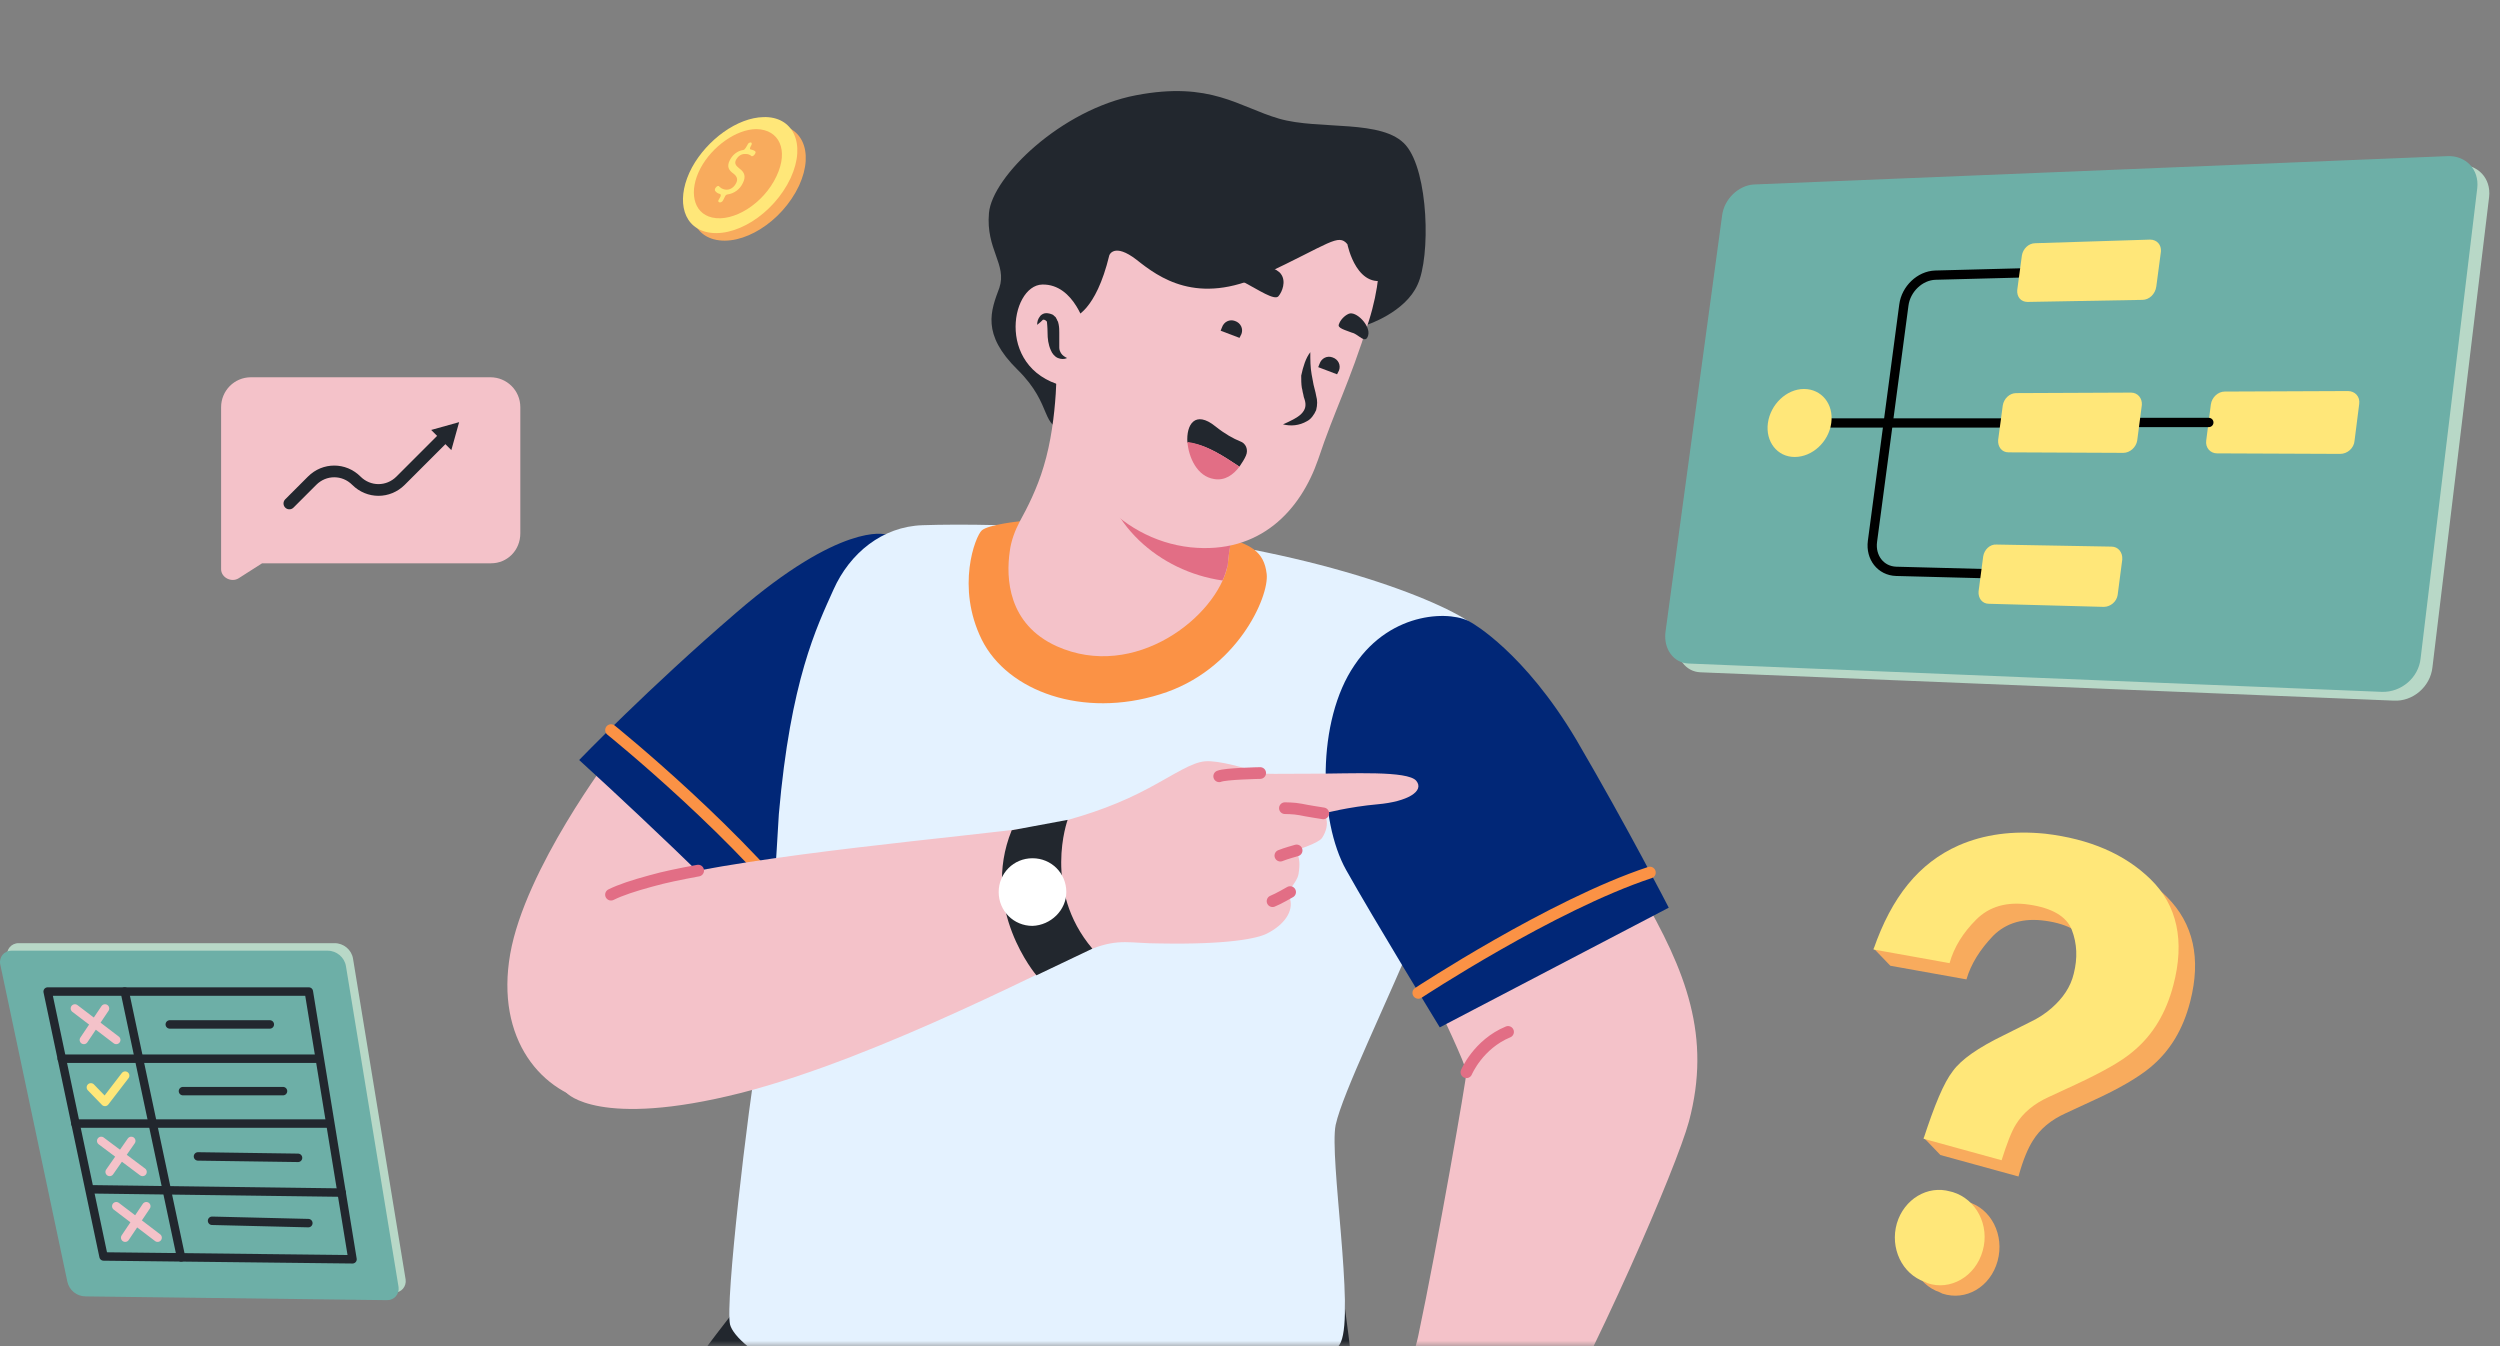 <svg width="234" height="126" viewBox="0 0 234 126" fill="none" xmlns="http://www.w3.org/2000/svg">
<rect x="0" y="0" width="234" height="126" fill="#808080" stroke="none"/>
<mask id="mask0_165_703" style="mask-type:alpha" maskUnits="userSpaceOnUse" x="41" y="0" width="125" height="126">
<rect x="41.402" width="124.202" height="126" rx="6.088" fill="#0052FE"/>
</mask>
<g mask="url(#mask0_165_703)">
<path d="M69.914 121.184C69.914 121.184 51.344 144.442 50.796 152.174C50.248 159.906 81.299 159.602 81.36 158.019C81.481 156.436 86.596 147.425 89.031 147.242C90.614 147.12 93.049 146.999 93.475 148.947C94.084 151.687 93.475 157.41 93.475 157.41L120.203 169.952L122.821 158.81C122.821 158.81 127.326 151.565 127.326 139.632C127.326 127.699 123.856 110.103 123.856 110.103C123.856 110.103 72.958 115.461 69.914 121.184Z" fill="#22272E"/>
<path d="M127.94 30.407C127.94 30.407 131.532 29.251 132.689 26.633C133.907 24.015 133.724 16.1 131.593 13.604C129.462 11.107 123.495 12.203 119.721 11.107C115.946 10.011 113.328 7.576 106.326 8.916C99.325 10.255 92.871 16.526 92.567 19.935C92.262 23.345 94.272 24.745 93.541 26.937C92.749 29.068 91.836 31.26 95.246 34.608C98.655 37.957 97.316 40.149 99.873 40.149C102.43 40.149 97.803 32.356 101.09 25.659C104.439 19.022 126.113 22.858 127.94 30.407Z" fill="#22272E"/>
<path d="M57.193 70.712C57.193 70.712 49.157 81.306 47.757 89.281C46.356 97.257 50.679 102.432 56.037 103.285C61.394 104.137 79.355 80.697 80.207 75.948C80.999 71.199 59.751 66.998 57.193 70.712Z" fill="#F4C2C9"/>
<path d="M82.824 50.012C82.824 50.012 78.745 48.855 68.943 57.318C60.724 64.38 54.209 71.138 54.209 71.138C54.209 71.138 71.5 86.846 73.874 90.925C73.874 90.925 84.529 78.627 85.442 66.207C86.355 53.726 84.346 49.525 82.824 50.012Z" fill="#012777"/>
<path d="M57.193 68.338C57.193 68.338 69.674 78.383 76.433 87.638" stroke="#FB9245" stroke-width="1.096" stroke-miterlimit="10" stroke-linecap="round" stroke-linejoin="round"/>
<path d="M78.015 55.187C79.537 51.777 82.582 49.281 86.356 49.159C90.009 49.038 95.55 49.099 103.586 49.647C120.877 50.864 134.211 55.796 137.742 58.353C141.273 60.91 136.95 76.74 133.297 85.507C129.644 94.274 125.687 102.25 125.017 105.294C124.408 108.338 126.783 122.706 125.504 125.629C124.226 128.551 110.649 133.604 93.358 132.63C76.067 131.595 68.883 126.055 68.335 123.985C67.848 121.976 69.979 103.954 71.014 97.805C72.049 91.656 72.779 78.14 72.901 76.192C73.997 63.65 76.432 58.718 78.015 55.187Z" fill="#E4F2FF"/>
<path d="M153.513 83.498C149.19 76.07 134.213 90.864 134.578 94.152C134.578 94.152 137.257 99.753 137.257 100.362C137.257 100.971 134.578 116.374 132.752 125.02C132.204 127.699 130.56 130.682 128.551 133.544C133.3 135.309 138.109 136.77 143.041 137.744C149.495 126.481 156.922 109.251 158.079 104.989C160.21 97.014 157.836 90.925 153.513 83.498Z" fill="#F4C2C9"/>
<path d="M137.258 100.362C137.258 100.362 138.354 97.744 141.154 96.587" stroke="#E26E85" stroke-width="1.096" stroke-miterlimit="10" stroke-linecap="round" stroke-linejoin="round"/>
<path d="M137.747 58.292C137.747 58.292 142.679 61.032 147.549 69.251C152.359 77.47 156.195 84.959 156.195 84.959L134.764 96.161C134.764 96.161 128.554 85.994 125.997 81.427C123.44 76.861 123.196 67.485 126.788 62.249C130.259 57.074 136.043 57.135 137.747 58.292Z" fill="#012777"/>
<path d="M132.754 92.934C132.754 92.934 145.235 84.715 154.428 81.671" stroke="#FB9245" stroke-width="1.096" stroke-miterlimit="10" stroke-linecap="round" stroke-linejoin="round"/>
<path d="M95.426 48.794C95.426 48.794 92.504 49.099 91.895 49.647C91.286 50.194 89.46 54.943 91.895 59.875C94.33 64.746 101.393 67.242 108.577 64.989C115.761 62.797 118.805 55.857 118.562 53.726C118.318 51.595 117.04 50.925 114.422 50.255C111.804 49.586 95.426 48.794 95.426 48.794Z" fill="#FB9245"/>
<path d="M98.899 33.513C98.899 33.513 99.082 39.114 97.681 43.68C97.073 45.75 96.098 47.637 95.49 48.733C95.002 49.647 94.637 50.621 94.515 51.595C94.15 54.091 94.333 58.414 98.899 60.484C106.205 63.771 113.876 57.744 114.911 52.934C114.911 52.934 115.337 47.942 116.433 45.933C117.529 43.984 102.43 31.625 98.899 33.513Z" fill="#F4C2C9"/>
<path d="M114.425 54.334C114.668 53.847 114.79 53.36 114.912 52.934C114.912 52.934 114.972 51.96 115.216 50.681C110.163 49.829 105.718 46.907 102.979 42.949C103.344 48.916 108.458 53.482 114.425 54.334Z" fill="#E26E85"/>
<path d="M53.052 102.31C53.052 102.31 56.035 105.659 69.308 102.31C82.519 98.962 99.688 89.707 102.245 88.794C104.802 87.82 105.777 88.307 108.516 88.307C115.031 88.429 117.71 87.82 118.562 87.394C120.267 86.542 121.058 85.263 120.754 84.167C120.449 83.071 121.363 82.767 121.545 81.793C121.85 79.966 121.18 79.723 121.363 79.601C121.545 79.479 123.372 78.931 123.737 78.444C124.65 77.044 123.92 76.131 123.92 76.131C123.92 76.131 126.233 75.522 128.973 75.278C131.713 75.035 133.357 74.061 132.565 73.086C131.774 72.112 126.416 72.417 122.946 72.417C119.475 72.417 118.258 72.478 118.014 72.356C116.675 71.93 114.057 71.138 112.778 71.26C111.5 71.382 110.038 72.417 107.542 73.756C105.046 75.096 102.245 76.192 98.592 77.105C95.792 77.835 76.979 79.296 65.35 81.488C63.706 81.793 62.184 82.097 60.906 82.462C59.323 82.889 58.044 83.315 57.192 83.741C50.86 87.15 45.319 96.1 53.052 102.31Z" fill="#F4C2C9"/>
<path d="M123.86 76.131C123.86 76.131 122.277 75.887 121.729 75.765C121.12 75.644 120.268 75.644 120.268 75.644" stroke="#E26E85" stroke-width="1.096" stroke-miterlimit="10" stroke-linecap="round" stroke-linejoin="round"/>
<path d="M121.364 79.601C121.364 79.601 120.268 79.905 119.842 80.088" stroke="#E26E85" stroke-width="1.096" stroke-miterlimit="10" stroke-linecap="round" stroke-linejoin="round"/>
<path d="M120.755 83.497C120.755 83.497 119.598 84.167 119.111 84.35" stroke="#E26E85" stroke-width="1.096" stroke-miterlimit="10" stroke-linecap="round" stroke-linejoin="round"/>
<path d="M102.244 88.794C97.556 83.254 99.93 76.74 99.93 76.74L94.695 77.714C91.711 85.081 97.008 91.29 97.008 91.29L102.244 88.794Z" fill="#22272E"/>
<path d="M117.953 72.356C117.953 72.356 114.665 72.417 114.117 72.66" stroke="#E26E85" stroke-width="1.096" stroke-miterlimit="10" stroke-linecap="round" stroke-linejoin="round"/>
<path d="M65.348 81.488C63.704 81.793 62.182 82.097 60.903 82.463C59.32 82.889 58.042 83.315 57.19 83.741" stroke="#E26E85" stroke-width="1.096" stroke-miterlimit="10" stroke-linecap="round" stroke-linejoin="round"/>
<path d="M99.808 83.497C99.808 81.732 98.408 80.332 96.642 80.332C94.877 80.332 93.477 81.732 93.477 83.497C93.477 85.263 94.877 86.663 96.642 86.663C98.347 86.603 99.808 85.202 99.808 83.497Z" fill="white"/>
<path d="M128.673 20.057C128.673 20.057 130.012 24.076 128.125 30.042C126.237 36.069 124.959 38.261 123.376 43.01C121.732 47.759 117.957 51.899 111.443 51.229C104.624 50.499 99.266 44.289 98.962 36.557C98.657 28.824 97.988 16.77 107.181 14.639C116.253 12.569 127.09 17.987 128.673 20.057Z" fill="#F4C2C9"/>
<path d="M122.645 32.965C122.645 33.695 122.645 34.365 122.767 35.035C122.828 35.339 122.889 35.704 122.949 36.009C123.01 36.191 123.01 36.313 123.071 36.496L123.132 36.739L123.193 37.044C123.315 37.47 123.315 37.896 123.193 38.383C123.01 38.809 122.706 39.236 122.341 39.418C121.61 39.844 120.818 39.905 120.088 39.722C120.758 39.418 121.427 39.114 121.793 38.748C122.219 38.322 122.28 37.896 122.097 37.348L122.036 37.165L121.975 36.861C121.914 36.678 121.914 36.496 121.854 36.313C121.793 35.948 121.793 35.522 121.793 35.156C121.975 34.304 122.219 33.512 122.645 32.965Z" fill="#22272E"/>
<path d="M100.545 29.677C100.545 29.677 102.554 29.19 103.832 23.893C103.832 23.893 104.259 22.675 106.39 24.319C108.46 25.963 112.052 28.642 118.262 25.719C124.472 22.797 125.263 21.823 126.116 22.858C126.116 22.858 127.029 27.485 130.195 26.024C133.361 24.623 131.656 16.343 121.184 13.665C110.712 10.986 103.284 11.899 99.936 17.744C96.526 23.649 97.866 29.311 100.545 29.677Z" fill="#22272E"/>
<path d="M119.662 27.729C120.027 27.302 120.392 26.328 119.905 25.659C119.236 24.624 114.669 23.893 113.573 24.806C112.478 25.72 115.217 25.841 116.496 26.45C117.774 27.12 119.296 28.155 119.662 27.729Z" fill="#22272E"/>
<path d="M125.324 30.346C125.445 29.981 125.811 29.555 126.237 29.372C126.907 29.068 128.307 30.468 128.063 31.382C127.82 32.295 127.15 31.26 126.541 31.138C125.932 30.895 125.141 30.712 125.324 30.346Z" fill="#22272E"/>
<path d="M116.2 31.26C116.383 30.773 116.139 30.225 115.591 30.042C115.104 29.86 114.556 30.103 114.374 30.651L114.252 30.955L116.018 31.625L116.2 31.26Z" fill="#22272E"/>
<path d="M125.333 34.669C125.516 34.182 125.272 33.634 124.724 33.452C124.237 33.269 123.689 33.513 123.507 34.06L123.385 34.365L125.15 35.035L125.333 34.669Z" fill="#22272E"/>
<path d="M101.641 30.712C101.641 30.712 100.606 26.572 97.562 26.633C94.518 26.694 93.117 34.974 100.119 36.252" fill="#F4C2C9"/>
<path d="M97.078 30.407C97.078 30.103 97.139 29.859 97.382 29.555C97.504 29.433 97.687 29.311 97.93 29.311C98.113 29.311 98.357 29.372 98.478 29.433C98.539 29.433 98.661 29.555 98.722 29.616C98.844 29.677 98.844 29.799 98.905 29.859C98.966 29.981 98.966 30.042 99.026 30.103C99.026 30.164 99.087 30.286 99.087 30.346C99.148 30.651 99.148 30.895 99.148 31.138C99.148 31.625 99.148 32.112 99.148 32.538C99.148 32.721 99.209 32.904 99.331 33.086C99.453 33.269 99.635 33.391 99.879 33.512C99.635 33.634 99.331 33.634 99.026 33.512C98.722 33.391 98.478 33.086 98.357 32.782C98.113 32.234 98.052 31.686 98.052 31.138C98.052 30.651 97.991 30.103 97.991 30.103C97.87 29.981 97.809 29.92 97.626 29.92C97.504 30.042 97.322 30.225 97.078 30.407Z" fill="#22272E"/>
<path d="M116.011 43.68C116.254 43.315 116.498 42.949 116.62 42.645C116.863 42.097 116.62 41.488 116.072 41.306C115.463 41.062 114.672 40.636 113.758 39.905C111.871 38.383 111.019 39.723 111.14 41.427C112.967 41.61 114.611 42.767 116.011 43.68Z" fill="#22272E"/>
<path d="M111.141 41.366C111.262 42.828 112.054 44.593 113.637 44.837C114.672 45.019 115.463 44.411 116.011 43.68C114.611 42.767 112.967 41.61 111.141 41.366Z" fill="#E26E85"/>
</g>
<path d="M224.062 65.579L159.167 62.927C157.769 62.879 156.804 61.577 156.997 59.986L162.301 20.981C162.494 19.438 163.844 18.185 165.242 18.088L230.137 15.436C231.921 15.34 233.175 16.69 232.982 18.426L227.678 62.445C227.485 64.277 225.846 65.675 224.062 65.579Z" fill="#B8D8C7"/>
<path d="M222.953 64.759L158.057 62.107C156.659 62.059 155.695 60.757 155.888 59.166L161.191 20.161C161.384 18.619 162.734 17.365 164.132 17.269L229.028 14.617C230.812 14.52 232.065 15.87 231.872 17.606L226.569 61.625C226.376 63.457 224.737 64.807 222.953 64.759Z" fill="#6DAFA7"/>
<path d="M171.41 39.591H188.574" stroke="black" stroke-width="0.868" stroke-miterlimit="10" stroke-linecap="round" stroke-linejoin="round"/>
<path d="M186.736 53.718L177.479 53.477C176.032 53.429 175.068 52.175 175.261 50.681L178.202 28.55C178.395 27.056 179.696 25.802 181.143 25.754L190.4 25.513" stroke="black" stroke-width="0.868" stroke-miterlimit="10" stroke-linecap="round" stroke-linejoin="round"/>
<path d="M200.529 28.068L189.777 28.261C189.15 28.261 188.764 27.779 188.813 27.152L189.247 23.922C189.343 23.295 189.873 22.765 190.5 22.765L201.252 22.427C201.879 22.427 202.312 22.91 202.264 23.536L201.83 26.815C201.734 27.538 201.155 28.068 200.529 28.068Z" fill="#FFE779"/>
<path d="M219.038 42.484L207.515 42.436C206.888 42.436 206.406 41.906 206.503 41.231L206.936 37.856C207.033 37.181 207.611 36.65 208.238 36.65L219.761 36.602C220.436 36.602 220.918 37.133 220.822 37.807L220.388 41.231C220.34 41.954 219.713 42.484 219.038 42.484Z" fill="#FFE779"/>
<path d="M196.909 56.804L186.158 56.514C185.531 56.514 185.145 55.984 185.194 55.357L185.627 52.079C185.724 51.452 186.254 50.922 186.881 50.97L197.633 51.163C198.259 51.163 198.693 51.693 198.645 52.368L198.211 55.695C198.115 56.322 197.536 56.804 196.909 56.804Z" fill="#FFE779"/>
<path d="M200.238 39.543H206.747" stroke="black" stroke-width="0.868" stroke-miterlimit="10" stroke-linecap="round" stroke-linejoin="round"/>
<path d="M198.741 42.388L187.99 42.34C187.363 42.34 186.977 41.809 187.026 41.182L187.459 37.952C187.556 37.325 188.086 36.795 188.713 36.795L199.465 36.747C200.091 36.747 200.525 37.277 200.477 37.904L200.043 41.231C199.947 41.857 199.368 42.388 198.741 42.388Z" fill="#FFE779"/>
<path d="M171.407 39.591C171.648 37.807 170.49 36.409 168.851 36.409C167.212 36.409 165.717 37.856 165.476 39.591C165.235 41.327 166.344 42.773 167.983 42.773C169.623 42.773 171.165 41.375 171.407 39.591Z" fill="#FFE779"/>
<path d="M45.962 52.725H24.531L22.339 54.125C21.669 54.551 20.695 54.064 20.695 53.273V38.113C20.695 36.591 21.913 35.312 23.496 35.312H45.901C47.423 35.312 48.702 36.53 48.702 38.113V49.924C48.702 51.507 47.484 52.725 45.962 52.725Z" fill="#F4C2C9"/>
<path d="M27.084 47.124L29.215 44.993C30.372 43.836 32.198 43.836 33.355 44.993C34.512 46.15 36.338 46.15 37.495 44.993L41.574 40.913" stroke="#22272E" stroke-width="1.096" stroke-linecap="round" stroke-linejoin="round"/>
<path d="M42.245 42.131L42.975 39.513L40.357 40.244L42.245 42.131Z" fill="#22272E"/>
<path d="M6.971 119.277L0.684 89.556C0.552 88.896 1.036 88.281 1.739 88.281H31.328C32.163 88.281 32.911 88.896 33.043 89.731L37.967 119.76C38.055 120.42 37.571 120.991 36.912 120.991L8.686 120.64C7.806 120.64 7.147 120.068 6.971 119.277Z" fill="#B8D8C7"/>
<path d="M6.309 119.98L0.022 90.259C-0.11 89.6 0.373 88.984 1.077 88.984H30.666C31.501 88.984 32.249 89.6 32.381 90.435L37.305 120.464C37.393 121.123 36.909 121.695 36.25 121.695L8.024 121.343C7.188 121.343 6.485 120.772 6.309 119.98Z" fill="#6DAFA7"/>
<path d="M9.693 117.606L4.461 92.809H28.906L32.995 117.87L9.693 117.606Z" stroke="#22272E" stroke-width="0.791" stroke-miterlimit="10" stroke-linecap="round" stroke-linejoin="round"/>
<path d="M11.674 92.809L16.95 117.694" stroke="#22272E" stroke-width="0.791" stroke-miterlimit="10" stroke-linecap="round" stroke-linejoin="round"/>
<path d="M5.779 99.096H29.785" stroke="#22272E" stroke-width="0.791" stroke-miterlimit="10" stroke-linecap="round" stroke-linejoin="round"/>
<path d="M7.057 105.164H30.842" stroke="#22272E" stroke-width="0.791" stroke-miterlimit="10" stroke-linecap="round" stroke-linejoin="round"/>
<path d="M8.506 111.319L31.984 111.627" stroke="#22272E" stroke-width="0.791" stroke-miterlimit="10" stroke-linecap="round" stroke-linejoin="round"/>
<path d="M15.891 95.887H25.255" stroke="#22272E" stroke-width="0.791" stroke-miterlimit="10" stroke-linecap="round" stroke-linejoin="round"/>
<path d="M17.125 102.13H26.49" stroke="#22272E" stroke-width="0.791" stroke-miterlimit="10" stroke-linecap="round" stroke-linejoin="round"/>
<path d="M18.531 108.241L27.896 108.373" stroke="#22272E" stroke-width="0.791" stroke-miterlimit="10" stroke-linecap="round" stroke-linejoin="round"/>
<path d="M19.848 114.265L28.861 114.484" stroke="#22272E" stroke-width="0.791" stroke-miterlimit="10" stroke-linecap="round" stroke-linejoin="round"/>
<path d="M7.01 94.392L10.879 97.338" stroke="#F4C2C9" stroke-width="0.791" stroke-miterlimit="10" stroke-linecap="round" stroke-linejoin="round"/>
<path d="M9.828 94.392L7.85 97.338" stroke="#F4C2C9" stroke-width="0.791" stroke-miterlimit="10" stroke-linecap="round" stroke-linejoin="round"/>
<path d="M9.473 106.79L13.342 109.692" stroke="#F4C2C9" stroke-width="0.791" stroke-miterlimit="10" stroke-linecap="round" stroke-linejoin="round"/>
<path d="M12.286 106.79L10.264 109.692" stroke="#F4C2C9" stroke-width="0.791" stroke-miterlimit="10" stroke-linecap="round" stroke-linejoin="round"/>
<path d="M10.883 112.902L14.752 115.847" stroke="#F4C2C9" stroke-width="0.791" stroke-miterlimit="10" stroke-linecap="round" stroke-linejoin="round"/>
<path d="M13.695 112.902L11.717 115.847" stroke="#F4C2C9" stroke-width="0.791" stroke-miterlimit="10" stroke-linecap="round" stroke-linejoin="round"/>
<path d="M8.506 101.778L9.825 103.141L11.715 100.679" stroke="#FFE779" stroke-width="0.791" stroke-miterlimit="10" stroke-linecap="round" stroke-linejoin="round"/>
<path d="M74.797 17.366C73.175 20.818 69.432 23.105 66.812 22.398C64.524 21.775 64.108 19.071 65.564 16.368C66.978 13.789 69.806 11.71 72.26 11.668C74.963 11.585 76.294 14.08 74.797 17.366Z" fill="#F8AB5D"/>
<path d="M74.008 16.659C72.386 20.111 68.643 22.398 66.023 21.691C63.735 21.067 63.319 18.364 64.775 15.661C66.189 13.082 69.017 11.003 71.471 10.961C74.174 10.878 75.505 13.373 74.008 16.659Z" fill="#FFE779"/>
<path d="M72.68 16.492C71.474 19.071 68.646 20.818 66.65 20.36C64.861 19.945 64.445 17.865 65.568 15.744C66.65 13.706 68.937 12.084 70.809 12.084C72.93 12.126 73.845 14.039 72.68 16.492Z" fill="#F8AB5D"/>
<path d="M67.27 18.697L67.437 18.406C67.478 18.281 67.478 18.198 67.395 18.156C67.187 18.115 67.021 17.99 66.938 17.865C66.896 17.823 66.896 17.699 66.979 17.574L67.021 17.532C67.104 17.408 67.27 17.366 67.312 17.449C67.437 17.574 67.603 17.699 67.853 17.74C68.268 17.823 68.684 17.574 68.892 17.158C69.1 16.784 68.975 16.493 68.643 16.243C68.185 15.91 68.019 15.578 68.31 14.995C68.559 14.496 69.017 14.122 69.558 14.039C69.641 14.039 69.724 13.956 69.807 13.831L69.974 13.54C70.015 13.415 70.14 13.332 70.265 13.332C70.348 13.332 70.389 13.415 70.348 13.54L70.223 13.789C70.181 13.914 70.181 13.997 70.306 13.997C70.473 14.039 70.597 14.08 70.681 14.164C70.764 14.205 70.722 14.33 70.639 14.455L70.597 14.496C70.514 14.621 70.348 14.663 70.306 14.579C70.181 14.496 70.057 14.413 69.807 14.413C69.35 14.371 69.059 14.663 68.892 14.954C68.726 15.287 68.851 15.495 69.225 15.786C69.682 16.118 69.849 16.534 69.516 17.158C69.266 17.699 68.726 18.115 68.102 18.198C68.019 18.198 67.894 18.281 67.853 18.406L67.686 18.738C67.644 18.863 67.478 18.947 67.395 18.947C67.229 18.947 67.187 18.822 67.27 18.697Z" fill="#FFE779"/>
<path d="M202.812 83.94C200.437 81.566 197.089 80.165 192.949 79.678C189.905 79.313 187.226 79.678 184.851 80.774C181.929 82.053 179.737 84.305 178.093 87.593L175.354 88.75L176.936 90.394L184.06 91.672C184.486 90.211 185.338 88.871 186.556 87.593C187.774 86.375 189.418 85.888 191.488 86.193C193.618 86.497 194.958 87.288 195.506 88.567C196.054 89.846 196.115 91.246 195.689 92.646C195.323 93.864 194.653 94.96 193.618 95.873C193.01 96.421 192.34 96.847 191.548 97.213L189.113 98.43C186.739 99.587 185.156 100.683 184.364 101.779C183.816 102.57 183.147 103.849 182.477 105.675L180.042 106.467L181.624 108.111L188.93 110.12C189.357 108.537 189.844 107.441 190.27 106.771C190.94 105.675 191.975 104.823 193.314 104.214L195.81 103.057C198.367 101.901 200.194 100.805 201.29 99.891C203.116 98.369 204.334 96.36 205.004 93.742C206.039 89.724 205.308 86.436 202.812 83.94Z" fill="#F8AB5D"/>
<path d="M184.174 112.494L183.93 112.433C181.799 111.824 179.547 113.164 178.938 115.477C178.268 117.791 179.425 120.226 181.556 120.957L181.799 121.079C183.991 121.809 186.305 120.47 186.974 118.035C187.644 115.599 186.366 113.103 184.174 112.494Z" fill="#F8AB5D"/>
<path d="M183.331 79.13C185.706 78.095 188.384 77.73 191.429 78.034C195.569 78.521 198.856 79.922 201.292 82.296C203.788 84.731 204.519 88.08 203.423 92.22C202.753 94.777 201.535 96.847 199.709 98.369C198.674 99.282 196.847 100.318 194.229 101.535L191.733 102.692C190.394 103.301 189.359 104.153 188.689 105.249C188.263 105.919 187.837 107.076 187.349 108.598L180.043 106.588C181.078 103.423 181.931 101.353 182.783 100.257C183.575 99.161 185.158 98.065 187.532 96.908L189.967 95.69C190.759 95.325 191.49 94.838 192.037 94.351C193.073 93.438 193.803 92.403 194.107 91.124C194.473 89.663 194.412 88.323 193.925 87.045C193.438 85.766 192.037 84.975 189.907 84.671C187.837 84.366 186.193 84.853 184.975 86.071C183.757 87.288 182.905 88.628 182.479 90.15L175.355 88.871C177.06 83.94 179.617 80.774 183.331 79.13ZM182.54 111.52L182.783 111.581C184.975 112.251 186.254 114.686 185.584 117.06C184.914 119.496 182.54 120.835 180.409 120.105L180.165 119.983C178.034 119.252 176.878 116.817 177.547 114.503C178.217 112.251 180.409 110.911 182.54 111.52Z" fill="#FFE779"/>
</svg>